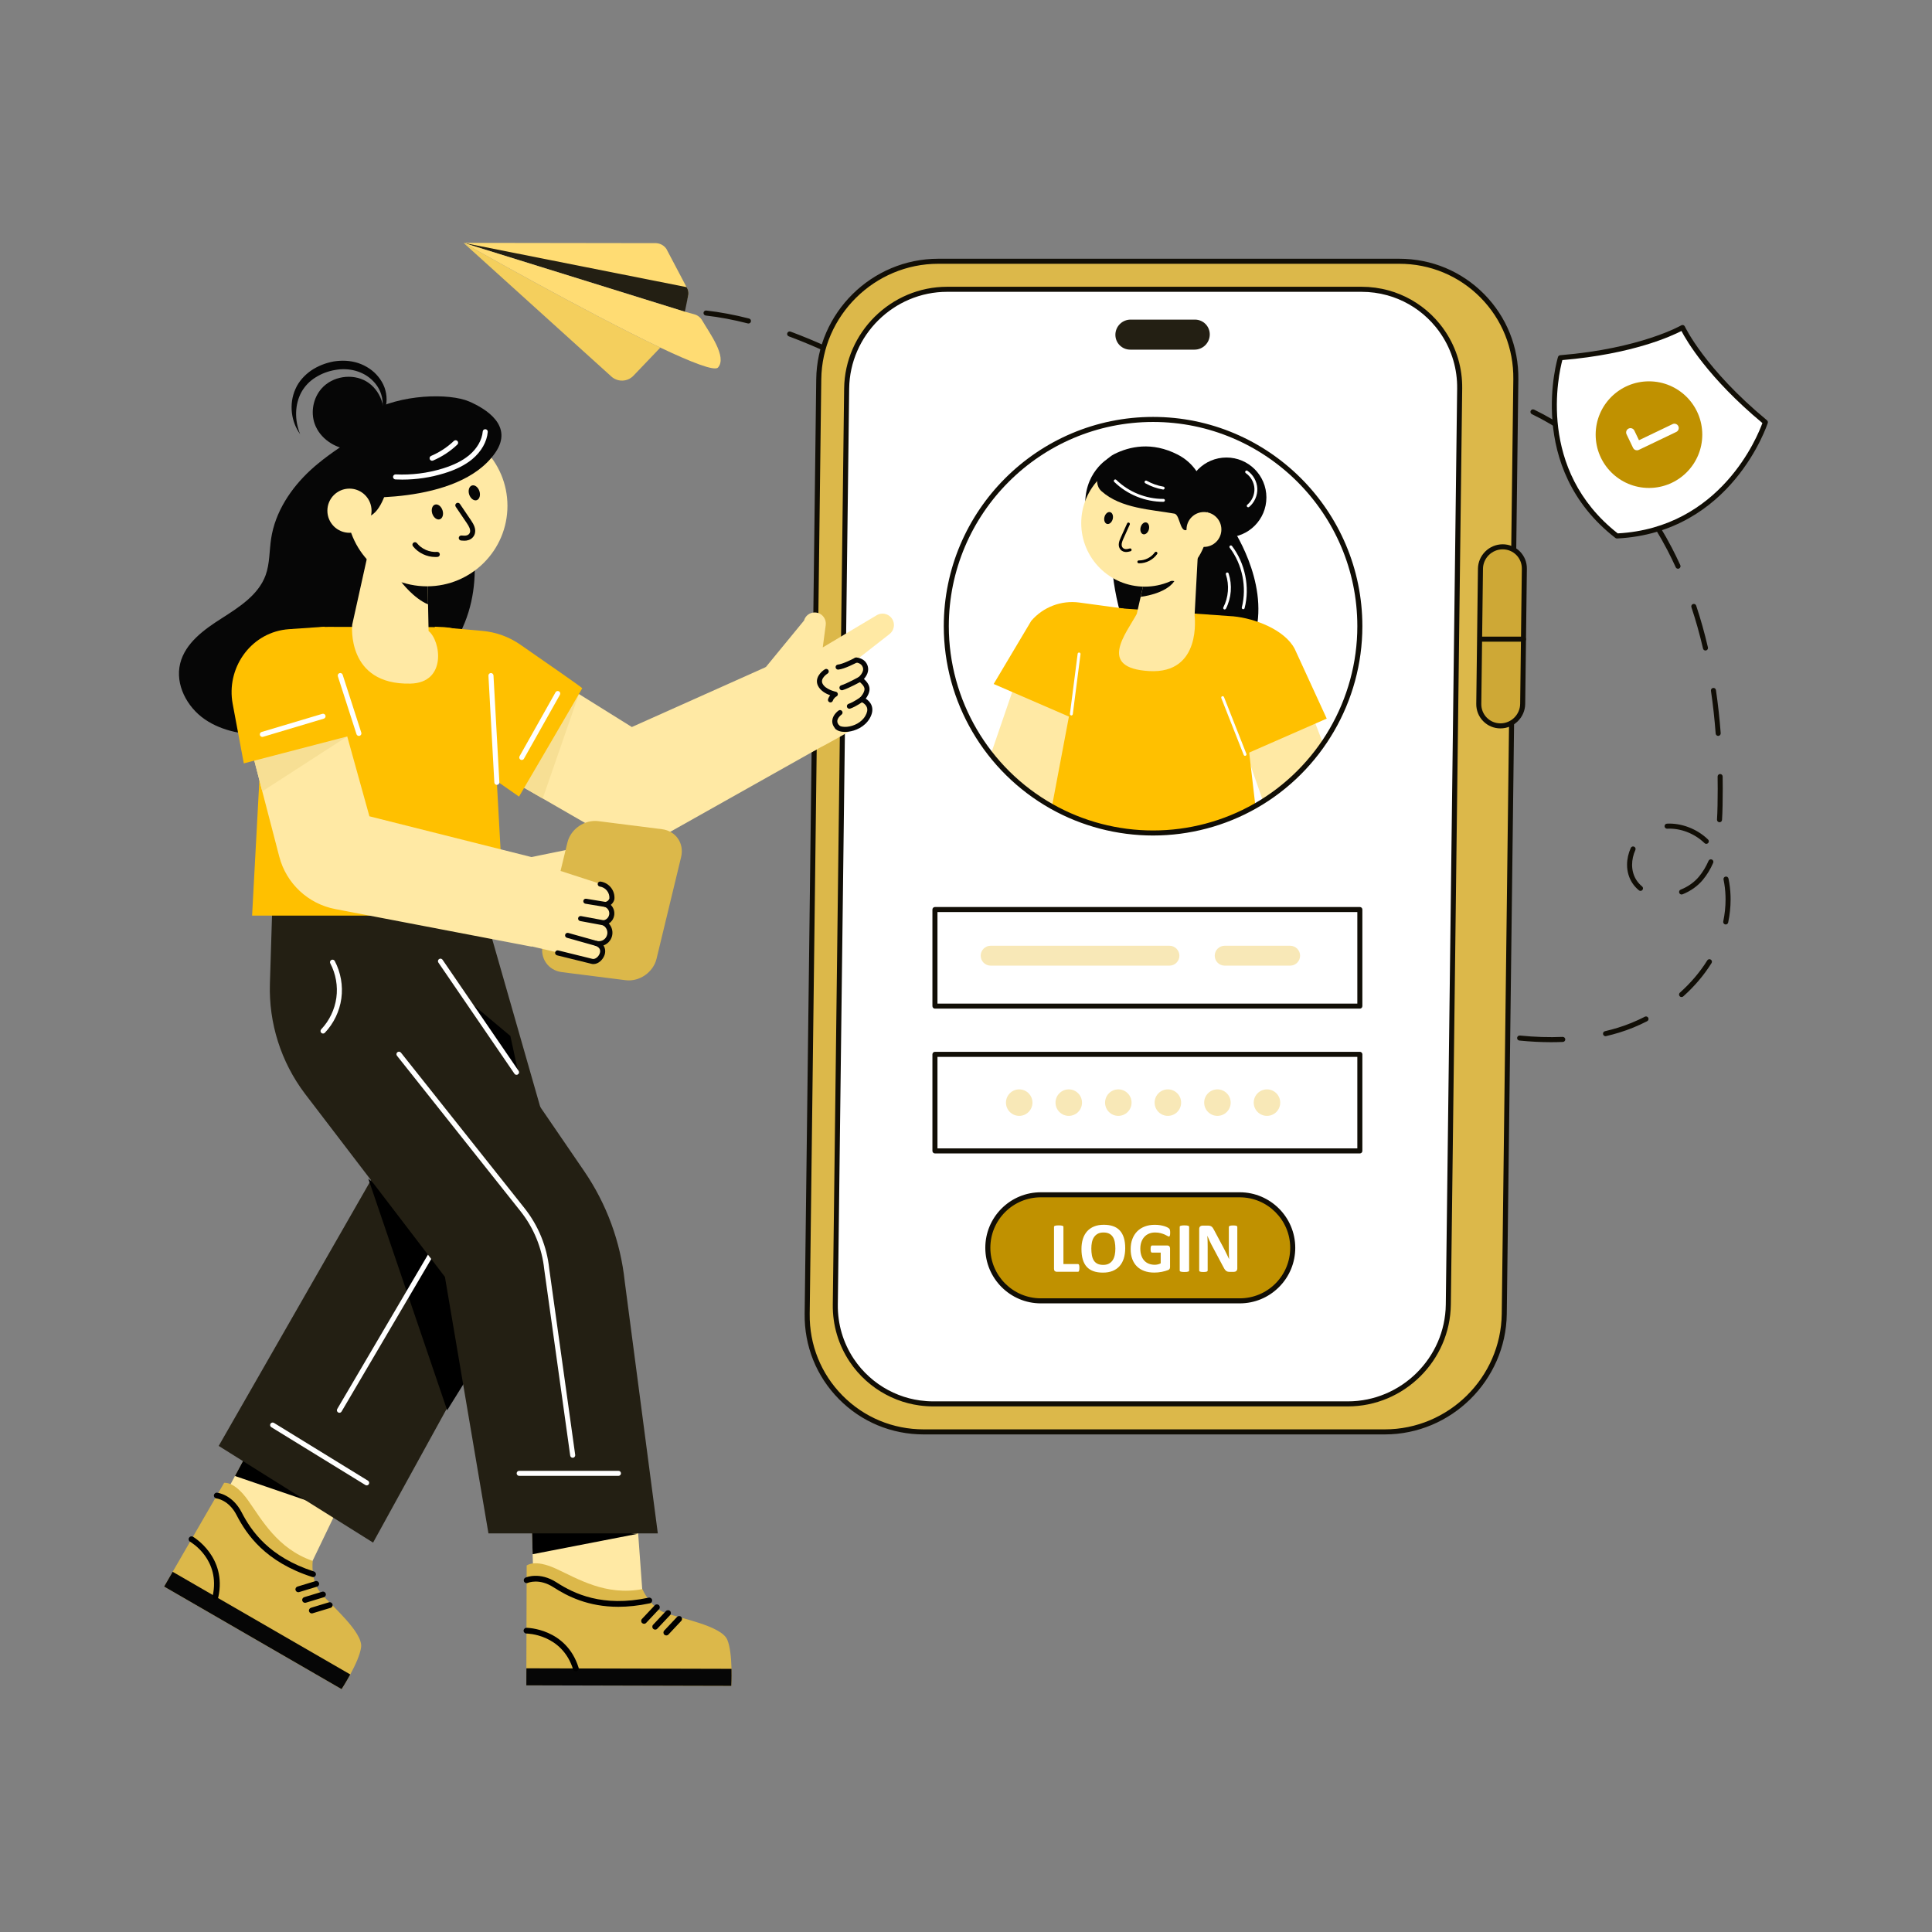<svg xmlns="http://www.w3.org/2000/svg" enable-background="new 0 0 2500 2500" viewBox="0 0 2500 2500" id="GirlLoginInOnlineAccount"><rect x="0" y="0" width="2500" height="2500" fill="#808080" stroke="none"/><path fill="#110e06" d="M2006.98,1348.59c-13.09,0-26.85-0.71-40.91-2.12c-1.79-0.18-3.1-1.78-2.92-3.57
				c0.19-1.79,1.8-3.09,3.57-2.92c19.31,1.94,37.87,2.53,55.36,1.77c1.74-0.05,3.32,1.32,3.4,3.12c0.08,1.8-1.32,3.32-3.12,3.4
				C2017.32,1348.48,2012.15,1348.59,2006.98,1348.59z M2077.54,1340.83c-1.48,0-2.82-1.01-3.17-2.52
				c-0.41-1.75,0.67-3.51,2.43-3.92c5.62-1.32,11.24-2.83,16.69-4.5c11.88-3.63,23.64-8.44,34.96-14.27
				c1.62-0.82,3.57-0.19,4.39,1.4c0.83,1.6,0.2,3.57-1.4,4.39c-11.67,6.01-23.8,10.96-36.05,14.71c-5.59,1.71-11.35,3.26-17.11,4.61
				C2078.04,1340.8,2077.79,1340.83,2077.54,1340.83z M1911.17,1337.9c-0.22,0-0.44-0.02-0.66-0.07
				c-17.06-3.5-34.9-7.84-54.53-13.27c-1.74-0.48-2.76-2.28-2.27-4.01c0.48-1.74,2.31-2.75,4.01-2.27
				c19.48,5.39,37.18,9.7,54.1,13.17c1.77,0.36,2.9,2.09,2.54,3.85C1914.05,1336.84,1912.69,1337.9,1911.17,1337.9z M2175.92,1290.2
				c-0.9,0-1.79-0.37-2.43-1.09c-1.2-1.34-1.08-3.4,0.26-4.6c14.12-12.62,26.05-26.67,35.47-41.78c0.95-1.53,2.97-2,4.49-1.04
				c1.53,0.95,1.99,2.96,1.04,4.49c-9.75,15.63-22.08,30.16-36.66,43.19C2177.47,1289.92,2176.7,1290.2,2175.92,1290.2z
				 M2233.08,1196.26c-0.22,0-0.45-0.02-0.68-0.07c-1.76-0.37-2.89-2.1-2.52-3.86c1.99-9.41,2.99-18.97,2.99-28.44
				c0-1.55-0.03-3.1-0.08-4.66c-0.25-7.16-1.1-14.25-2.53-21.06c-0.37-1.76,0.76-3.49,2.52-3.86c1.79-0.37,3.49,0.76,3.87,2.52
				c1.51,7.18,2.41,14.64,2.66,22.18c0.06,1.63,0.08,3.26,0.08,4.88c0,9.92-1.05,19.94-3.13,29.78
				C2235.94,1195.21,2234.58,1196.26,2233.08,1196.26z M2175.98,1157.48c-1.29,0-2.52-0.78-3.03-2.05
				c-0.67-1.67,0.15-3.57,1.82-4.24c9.53-3.81,17.73-9.63,23.7-16.84c4.92-5.93,9.08-12.81,12.39-20.44
				c0.71-1.65,2.64-2.41,4.29-1.7c1.65,0.72,2.41,2.64,1.7,4.29c-3.55,8.2-8.04,15.6-13.35,22c-6.67,8.05-15.76,14.52-26.3,18.74
				C2176.79,1157.41,2176.38,1157.48,2175.98,1157.48z M2122.79,1152.79c-0.72,0-1.45-0.24-2.05-0.73c-3.11-2.52-5.85-5.5-8.13-8.85
				c-4.71-6.91-7.2-15.27-7.2-24.19c0-7.28,1.66-14.82,4.81-21.81c0.74-1.64,2.66-2.37,4.31-1.63c1.64,0.74,2.37,2.67,1.63,4.31
				c-2.77,6.15-4.24,12.77-4.24,19.13c0,7.6,2.1,14.7,6.07,20.52c1.93,2.82,4.23,5.33,6.85,7.45c1.4,1.13,1.62,3.19,0.48,4.59
				C2124.68,1152.38,2123.74,1152.79,2122.79,1152.79z M2207.94,1091.94c-0.82,0-1.63-0.3-2.26-0.91l-0.51-0.49
				c-12.73-12.12-30.65-19.07-47.81-18.22c-1.8,0.11-3.33-1.3-3.42-3.1c-0.09-1.8,1.3-3.33,3.1-3.42
				c18.74-0.95,38.63,6.69,52.63,20.01l0.54,0.52c1.3,1.25,1.34,3.31,0.08,4.61C2209.65,1091.61,2208.8,1091.94,2207.94,1091.94z
				 M2225.05,1063.99c-0.07,0-0.13,0-0.2-0.01c-1.8-0.11-3.17-1.66-3.05-3.45c0.34-5.53,0.56-11.41,0.69-18.49
				c0.14-7.04,0.21-14.09,0.21-21.15c0-5.33-0.04-10.66-0.12-16c-0.03-1.8,1.41-3.28,3.21-3.31c0.02,0,0.04,0,0.05,0
				c1.78,0,3.23,1.43,3.26,3.21c0.08,5.37,0.12,10.74,0.12,16.1c0,7.1-0.07,14.2-0.21,21.28c-0.14,7.17-0.36,13.13-0.71,18.76
				C2228.19,1062.66,2226.76,1063.99,2225.05,1063.99z M2223.32,952.25c-1.69,0-3.12-1.3-3.25-3.02c-1.43-18.9-3.49-37.52-6.1-55.33
				c-0.26-1.78,0.97-3.44,2.76-3.7c1.79-0.27,3.44,0.97,3.7,2.75c2.64,17.96,4.71,36.73,6.15,55.79c0.14,1.8-1.21,3.36-3,3.5
				C2223.49,952.25,2223.41,952.25,2223.32,952.25z M2206.87,841.76c-1.48,0-2.82-1.02-3.17-2.53
				c-4.26-18.39-9.31-36.39-15.02-53.51c-0.57-1.71,0.35-3.56,2.06-4.12c1.71-0.57,3.56,0.35,4.12,2.06
				c5.77,17.31,10.88,35.51,15.19,54.1c0.41,1.75-0.69,3.51-2.44,3.91C2207.36,841.73,2207.11,841.76,2206.87,841.76z
				 M2171.36,735.94c-1.24,0-2.42-0.71-2.97-1.91c-3.4-7.46-7.01-14.86-10.72-22.01c-4.74-9.13-9.87-18.22-15.26-27
				c-0.94-1.54-0.46-3.54,1.07-4.49c1.54-0.94,3.55-0.46,4.49,1.07c5.47,8.91,10.68,18.13,15.48,27.4
				c3.76,7.25,7.41,14.75,10.86,22.31c0.75,1.64,0.03,3.57-1.61,4.32C2172.27,735.85,2171.82,735.94,2171.36,735.94z
				 M2112.98,640.94c-0.95,0-1.9-0.41-2.54-1.21c-11.69-14.47-24.36-28.17-37.63-40.7c-1.31-1.24-1.37-3.3-0.13-4.61
				c1.24-1.31,3.3-1.37,4.61-0.13c13.49,12.73,26.36,26.64,38.23,41.34c1.13,1.4,0.91,3.46-0.49,4.59
				C2114.42,640.7,2113.7,640.94,2112.98,640.94z M1438.32,584.3c-1.74,0-3.18-1.38-3.25-3.13c-0.07-1.8,1.33-3.32,3.13-3.39
				c17.59-0.7,35.64-2.53,55.2-5.61c1.81-0.28,3.45,0.94,3.73,2.71c0.28,1.78-0.94,3.45-2.72,3.73
				c-19.81,3.12-38.11,4.98-55.96,5.69C1438.4,584.3,1438.36,584.3,1438.32,584.3z M1382.5,582.36c-0.12,0-0.25-0.01-0.37-0.02
				c-17.91-2.05-36.52-5.63-55.31-10.63c-1.74-0.46-2.77-2.25-2.31-3.99c0.47-1.74,2.26-2.77,3.99-2.31
				c18.48,4.92,36.78,8.44,54.37,10.45c1.79,0.2,3.07,1.82,2.87,3.61C1385.54,581.14,1384.13,582.36,1382.5,582.36z M1548.71,567.67
				c-1.48,0-2.81-1.01-3.17-2.51c-0.41-1.75,0.67-3.51,2.42-3.93c15.62-3.7,32.78-8.16,53.98-14.06c1.73-0.48,3.53,0.53,4.01,2.27
				c0.48,1.74-0.53,3.53-2.27,4.02c-21.29,5.92-38.53,10.4-54.23,14.12C1549.21,567.65,1548.96,567.67,1548.71,567.67z
				 M2031.77,564.57c-0.64,0-1.3-0.19-1.87-0.59c-15.34-10.75-31.38-20.2-47.67-28.08c-1.62-0.78-2.3-2.74-1.51-4.36
				c0.78-1.62,2.74-2.3,4.35-1.52c16.6,8.03,32.94,17.66,48.57,28.61c1.47,1.03,1.83,3.07,0.8,4.54
				C2033.81,564.09,2032.8,564.57,2031.77,564.57z M1274.6,554.33c-0.39,0-0.79-0.07-1.18-0.22c-16.05-6.22-32.9-13.51-51.51-22.27
				c-1.63-0.77-2.33-2.71-1.56-4.34c0.77-1.63,2.7-2.33,4.34-1.56c18.47,8.7,35.18,15.93,51.09,22.09c1.68,0.65,2.51,2.54,1.86,4.22
				C1277.14,553.54,1275.9,554.33,1274.6,554.33z M1656.63,538.37c-1.43,0-2.73-0.94-3.14-2.38c-0.49-1.73,0.52-3.54,2.25-4.02
				c14.9-4.19,34.52-9.63,54.12-14.47c1.74-0.43,3.52,0.63,3.95,2.38c0.43,1.75-0.64,3.52-2.38,3.95
				c-19.5,4.82-39.06,10.23-53.91,14.42C1657.22,538.33,1656.92,538.37,1656.63,538.37z M1931.5,516.36c-0.29,0-0.59-0.04-0.89-0.12
				c-9.65-2.72-19.49-4.95-29.26-6.65c-8.18-1.42-16.61-2.54-25.06-3.32c-1.79-0.17-3.12-1.75-2.95-3.55
				c0.17-1.79,1.78-3.1,3.55-2.95c8.62,0.8,17.23,1.94,25.58,3.39c9.98,1.74,20.04,4.02,29.91,6.8c1.73,0.49,2.74,2.29,2.26,4.02
				C1934.23,515.42,1932.92,516.36,1931.5,516.36z M1765.29,512.25c-1.56,0-2.93-1.12-3.21-2.7c-0.31-1.77,0.88-3.46,2.66-3.77
				c19.84-3.45,38.1-5.65,55.82-6.72c1.77-0.12,3.34,1.26,3.45,3.06c0.11,1.8-1.26,3.34-3.06,3.45c-17.47,1.06-35.49,3.23-55.1,6.64
				C1765.66,512.24,1765.47,512.25,1765.29,512.25z M1173.2,507.33c-0.5,0-1.01-0.12-1.48-0.36c-8.09-4.15-16.16-8.34-24.23-12.52
				c-8.48-4.4-16.96-8.79-25.44-13.14c-1.6-0.82-2.23-2.79-1.41-4.39c0.82-1.6,2.78-2.24,4.39-1.41
				c8.49,4.35,16.98,8.75,25.47,13.15c8.06,4.18,16.13,8.36,24.21,12.51c1.6,0.82,2.23,2.79,1.41,4.39
				C1175.52,506.68,1174.39,507.33,1173.2,507.33z M1073.38,456.96c-0.45,0-0.92-0.1-1.36-0.3c-17.58-8.11-34.85-15.33-51.35-21.44
				c-1.69-0.63-2.55-2.5-1.93-4.19c0.63-1.69,2.5-2.55,4.19-1.93c16.66,6.17,34.09,13.45,51.82,21.63c1.63,0.76,2.35,2.69,1.59,4.33
				C1075.8,456.26,1074.62,456.96,1073.38,456.96z M968.51,418.61c-0.27,0-0.54-0.03-0.82-0.1c-18.72-4.8-37.04-8.24-54.46-10.2
				c-1.79-0.2-3.08-1.82-2.88-3.61c0.2-1.79,1.77-3.08,3.6-2.87c17.72,2,36.34,5.49,55.36,10.36c1.74,0.45,2.8,2.22,2.35,3.97
				C971.28,417.63,969.96,418.61,968.51,418.61z M802.92,417.04c-1.39,0-2.69-0.9-3.12-2.3c-0.53-1.72,0.43-3.55,2.15-4.08
				c17.56-5.4,36.26-8.84,55.59-10.22c1.89-0.11,3.36,1.23,3.49,3.02c0.13,1.8-1.23,3.36-3.02,3.49
				c-18.84,1.34-37.05,4.69-54.14,9.95C803.56,416.99,803.24,417.04,802.92,417.04z" class="color060f11 svgShape"></path><path fill="#ffdc73" d="M599.83,314.27l287.83,78.42l2.61-9.11c1.17-4.08,0.49-8.48-1.87-12.02l-26.03-49.39
					c-2.99-4.48-7.93-7.27-13.32-7.54L599.83,314.27z" class="colorff73ed svgShape"></path><path fill="#231f13" d="M599.83,314.27l286.38,89.09l4.06-19.78c1.17-4.08,0.49-8.48-1.87-12.02L599.83,314.27z" class="color141323 svgShape"></path><path fill="#f4cf5d" d="M599.83,314.27l191.29,172.96c8.23,7.44,20.89,6.98,28.55-1.05l34.78-36.39
					C757.1,403.62,599.83,314.27,599.83,314.27z" class="colorf45de9 svgShape"></path><path fill="#ffdc73" d="M599.83,314.27c0,0,157.27,89.34,254.62,135.53c40.24,19.08,70.24,30.8,74.66,25.77
					c12.21-13.85-11.49-45.29-20.56-61.05c-2.22-3.85-5.86-6.67-10.15-7.84l-12.2-3.32L599.83,314.27z" class="colorff73ed svgShape"></path><g fill="#000000" class="color000000 svgShape"><path fill="#dcb84a" d="M1791.91,1852.86l-596.62,0c-84.34,0-151.86-68.37-150.81-152.7l14.98-1209.39
						c1.04-84.34,70.26-152.7,154.59-152.7l596.62,0c84.34,0,151.86,68.37,150.81,152.7l-14.98,1209.39
						C1945.46,1784.5,1876.24,1852.86,1791.91,1852.86z" class="color4a4ddc svgShape"></path><path fill="#110e06" d="M1195.29,1856.13c-41.66,0-80.64-16.23-109.74-45.69c-29.1-29.47-44.85-68.64-44.33-110.31l14.98-1209.39
						c1.07-85.98,71.88-155.92,157.85-155.92l596.62,0c41.66,0,80.64,16.23,109.74,45.69c29.1,29.47,44.85,68.64,44.33,110.31
						l-14.98,1209.39c-1.07,85.98-71.88,155.92-157.85,155.92L1195.29,1856.13z M1810.68,341.33l-596.62,0
						c-82.42,0-150.31,67.06-151.33,149.48l-14.98,1209.39c-0.49,39.91,14.58,77.43,42.45,105.65
						c27.87,28.21,65.19,43.75,105.1,43.75l596.62,0c82.42,0,150.31-67.06,151.33-149.48l14.98-1209.39
						c0.49-39.91-14.58-77.43-42.45-105.65C1887.91,356.87,1850.59,341.33,1810.68,341.33z" class="color060f11 svgShape"></path><path fill="#ffffff" d="M1888.81,502.8l-14.69,1185.36c-0.88,70.82-59.2,128.46-130.05,128.46l-536.32,0
						c-6.09,0-12.07-0.44-17.87-1.24c-4.77-0.67-9.43-1.58-13.99-2.76c-19.98-5.15-38.01-15-52.88-28.35
						c-7.92-7.06-14.91-15.13-20.82-23.98c-13.73-20.58-21.63-45.43-21.3-72.13l14.69-1185.36
						c0.88-70.85,59.23-128.46,130.05-128.46l536.32,0c11.84,0,23.22,1.61,34.04,4.61c4.96,1.34,9.75,2.99,14.43,4.94
						c19.54,8.04,36.6,20.82,49.75,36.92c2.75,3.33,5.3,6.79,7.67,10.42C1881.4,451.69,1889.13,476.33,1888.81,502.8z" class="colorffffff svgShape"></path><path fill="#110e06" d="M1744.07,1819.88h-536.32c-6.06,0-12.23-0.43-18.32-1.28c-4.96-0.7-9.79-1.65-14.35-2.83
						c-20.05-5.16-38.81-15.22-54.25-29.08c-8.08-7.21-15.27-15.49-21.35-24.59c-14.62-21.91-22.18-47.49-21.85-73.98l14.69-1185.36
						c0.9-72.61,60.7-131.68,133.31-131.68h536.32c11.83,0,23.57,1.59,34.91,4.72c4.99,1.35,9.98,3.06,14.82,5.08
						c19.8,8.14,37.45,21.24,51.02,37.87c2.79,3.38,5.44,6.98,7.88,10.7c14.39,21.69,21.83,47.07,21.5,73.38l-14.69,1185.36
						C1876.48,1760.81,1816.68,1819.88,1744.07,1819.88z M1225.62,377.61c-69.06,0-125.93,56.18-126.79,125.23l-14.69,1185.36
						c-0.31,25.17,6.86,49.47,20.75,70.28c5.77,8.64,12.6,16.5,20.28,23.35c14.67,13.17,32.48,22.72,51.52,27.62
						c4.33,1.12,8.92,2.02,13.63,2.69c5.79,0.8,11.65,1.21,17.42,1.21h536.32c69.06,0,125.93-56.18,126.79-125.24l14.69-1185.36
						l3.26,0.04l-3.26-0.04c0.31-25-6.76-49.11-20.43-69.71c-2.31-3.54-4.82-6.95-7.47-10.15c-12.91-15.81-29.66-28.25-48.47-35.98
						c-4.59-1.91-9.31-3.53-14.05-4.81c-10.79-2.98-21.95-4.49-33.19-4.49H1225.62z" class="color060f11 svgShape"></path><path fill="#cea836" d="M1972.51,735.97l-2.17,174.9c-0.19,15.7-13.06,28.41-28.77,28.41c-15.67,0-28.22-12.71-28.03-28.41
						l2.17-174.9c0.19-15.67,13.06-28.38,28.73-28.38c7.87,0,14.93,3.16,20.01,8.31C1969.5,721.04,1972.6,728.14,1972.51,735.97z" class="color363ece svgShape"></path><path fill="#110e06" d="M1941.57,942.54c-8.45,0-16.36-3.29-22.27-9.28c-5.92-5.99-9.12-13.96-9.02-22.44l2.17-174.9
						c0.22-17.43,14.57-31.6,32-31.6c8.49,0,16.42,3.29,22.33,9.28c5.91,6.03,9.1,13.98,8.99,22.41l-2.17,174.89
						C1973.38,928.35,1959.01,942.54,1941.57,942.54z M1944.44,710.85c-13.87,0-25.3,11.29-25.47,25.16l-2.17,174.89
						c-0.08,6.72,2.45,13.03,7.14,17.77c4.67,4.73,10.93,7.34,17.63,7.34c13.89,0,25.33-11.3,25.51-25.2l2.17-174.89c0,0,0,0,0,0
						c0.08-6.68-2.45-12.98-7.12-17.75C1957.46,713.46,1951.18,710.85,1944.44,710.85z" class="color060f11 svgShape"></path><line x1="1916.63" x2="1971.38" y1="827.09" y2="827.09" fill="#141323"></line><path fill="#110e06" d="M1971.38,830.35h-54.74c-1.8,0-3.26-1.46-3.26-3.26c0-1.8,1.46-3.26,3.26-3.26h54.74
						c1.8,0,3.26,1.46,3.26,3.26C1974.64,828.89,1973.18,830.35,1971.38,830.35z" class="color060f11 svgShape"></path><path fill="#231f13" d="M1565.44,432.99c-0.07,5.37-2.3,10.23-5.85,13.74c-3.58,3.54-8.47,5.71-13.84,5.71l-83.23,0
						c-10.74,0-19.34-8.7-19.21-19.45c0.07-5.37,2.3-10.23,5.85-13.74c3.58-3.51,8.46-5.68,13.84-5.68l83.23,0
						C1556.98,413.57,1565.57,422.27,1565.44,432.99z" class="color141323 svgShape"></path><path fill="#ffffff" d="M1759.64,810.31c0,56.53-17.52,108.95-47.4,152.13c-20.64,29.82-47.15,55.18-77.82,74.46
							c-3.26,2.06-6.58,4.07-9.94,5.97c-39.06,22.29-84.25,35-132.4,35c-46.44,0-90.12-11.85-128.18-32.69
							c-0.9-0.45-1.81-0.95-2.71-1.46c-34.59-19.48-64.47-46.39-87.36-78.63c-31.03-43.68-49.31-97.1-49.31-154.79
							c0-147.76,119.8-267.56,267.56-267.56S1759.64,662.55,1759.64,810.31z" class="colorffffff svgShape"></path><path fill="#ffe9a4" d="M1410.94 868.51l-47.05 176.68c-.9-.45-1.81-.95-2.71-1.46-34.59-19.48-56.18-35.32-79.08-67.55l36-105.01L1410.94 868.51zM1712.24 962.45c-20.64 29.82-47.15 55.18-77.82 74.46l-34.94-100.42 91.42-29.12L1712.24 962.45z" class="colorffc1a4 svgShape"></path><path fill="#060606" d="M1593.22,681.01c0,0,48.88,70.13,31.35,138.15s-151.04,73.79-177.45-35.57
							c-26.41-109.35,14.5-160.78,44.85-166.84c38.28-7.64,53.72,5.22,68.57,17.76C1575.38,647.05,1593.22,681.01,1593.22,681.01z" class="color060606 svgShape"></path><path fill="#ffc000" d="M1624.47,1042.87c-39.05,22.28-84.24,35.01-132.41,35.01c-47.54,0-92.17-12.41-130.87-34.16l49-259.38
							L1596,797.54L1624.47,1042.87z" class="colorff452d svgShape"></path><path fill="#110e06" d="M1492.07,1081.15c-46.42,0-92.23-11.96-132.47-34.57c-85.34-47.94-138.36-138.46-138.36-236.26
							c0-149.34,121.49-270.83,270.83-270.83s270.83,121.49,270.83,270.83c0,97.06-52.42,187.26-136.81,235.39
							C1585.46,1068.89,1539.12,1081.15,1492.07,1081.15z M1492.07,546.01c-145.74,0-264.31,118.57-264.31,264.31
							c0,95.44,51.74,183.79,135.03,230.57c39.27,22.07,83.98,33.74,129.28,33.74c45.91,0,91.14-11.96,130.79-34.59
							c82.36-46.97,133.52-135,133.52-229.72C1756.38,664.58,1637.81,546.01,1492.07,546.01z" class="color060f11 svgShape"></path><path fill="#ffc000" d="M1453.94,787.46l-44.61,151.13l-123.53-53.52l48.59-81.63c15.41-17.98,38.9-26.93,62.37-23.74
																	L1453.94,787.46z" class="colorff452d svgShape"></path><path fill="#060606" d="M1434.89,592.64c0,0-34.45,18.99-30.24,66.77c4.21,47.77,64.74,18.62,65.18,17.02" class="color060606 svgShape"></path><circle cx="1587.03" cy="643.72" r="51.69" fill="#060606" class="color060606 svgShape"></circle><path fill="#ffe9a4" d="M1487,868.37c-67.4-3.91-29.92-48.34-15.99-74.01l13.13-57.99l65.67-15.13l-4.03,75.23
																							C1545.78,796.48,1555.81,872.36,1487,868.37z" class="colorffc1a4 svgShape"></path><path fill="#060606" d="M1476.01,772.28c0,0,31.92-3.3,43.65-20.32l-37.92-5L1476.01,772.28z" class="color060606 svgShape"></path><circle cx="1481.31" cy="676.92" r="82.2" fill="#ffe9a4" class="colorffc1a4 svgShape"></circle><path d="M1457.14 714.29c-.48 0-.97-.03-1.46-.09-3.09-.41-5.71-2.26-7.02-4.95-2.09-4.31-.45-9.16 1.43-13.33l8.41-18.66c.43-.94 1.54-1.35 2.46-.93.94.42 1.36 1.53.94 2.46l-8.41 18.66c-1.53 3.39-2.89 7.24-1.47 10.17.76 1.56 2.31 2.64 4.15 2.88 1.86.24 3.84-.28 5.75-.79 1.01-.27 2.02.33 2.28 1.32.26 1-.33 2.02-1.32 2.28C1461.12 713.78 1459.18 714.29 1457.14 714.29zM1474.16 728.9c-.19 0-.38 0-.58-.01-1.03-.02-1.85-.87-1.82-1.9.02-1.02.85-1.82 1.86-1.82.12 0 .34.01.51.01 7.8 0 15.67-4.05 20.18-10.41.6-.84 1.77-1.03 2.6-.44.84.6 1.04 1.76.44 2.6C1492.09 724.35 1483.24 728.9 1474.16 728.9z" fill="#000000" class="color000000 svgShape"></path><path fill="#060606" d="M1562.28,663.24c0,0-10.24,6.52-21.25,18.36c-14.77,15.89-12.9-15.42-21.37-16.95
																							c-29.66-5.37-69.19-6.46-94.32-29.05c-13.91-12.51-0.17-39.65,16.56-48.03c19.51-9.77,48.47-16.49,82.01,0.68
																							C1566.61,610.13,1562.28,663.24,1562.28,663.24z" class="color060606 svgShape"></path><g fill="#000000" class="color000000 svgShape"><path fill="#060606" d="M1486.64,685.1c-1.14,4.2-4.43,6.98-7.35,6.22c-2.93-0.8-4.41-4.84-3.3-9.03
																						c1.13-4.24,4.42-7.02,7.35-6.22C1486.26,676.83,1487.74,680.88,1486.64,685.1z" class="color060606 svgShape"></path></g><g fill="#000000" class="color000000 svgShape"><path fill="#060606" d="M1439.84,671.75c-1.14,4.2-4.43,6.98-7.35,6.22c-2.93-0.8-4.41-4.84-3.3-9.03
																						c1.13-4.24,4.42-7.02,7.35-6.22C1439.46,663.47,1440.94,667.52,1439.84,671.75z" class="color060606 svgShape"></path></g><g fill="#000000" class="color000000 svgShape"><circle cx="1557.91" cy="685.14" r="22.56" fill="#ffe9a4" class="colorffc1a4 svgShape"></circle></g><g fill="#000000" class="color000000 svgShape"><path fill="#ffffff" d="M1615.17,656.42c-0.54,0-1.07-0.23-1.43-0.67c-0.66-0.79-0.55-1.97,0.24-2.62
																						c6.07-5.03,9.62-13.05,9.25-20.92c-0.37-7.87-4.64-15.53-11.16-19.97c-0.85-0.58-1.07-1.74-0.49-2.59
																						c0.58-0.85,1.75-1.07,2.59-0.49c7.47,5.09,12.36,13.85,12.78,22.87c0.43,9.02-3.63,18.21-10.59,23.97
																						C1616.01,656.28,1615.59,656.42,1615.17,656.42z" class="colorffffff svgShape"></path></g><g fill="#000000" class="color000000 svgShape"><path fill="#ffffff" d="M1386.34,925.78c-0.08,0-0.16,0-0.24-0.02c-1.02-0.13-1.74-1.06-1.61-2.09l9.99-77.7
																	c0.13-1.02,1.1-1.75,2.09-1.61c1.02,0.13,1.74,1.06,1.61,2.09l-9.99,77.7
																	C1388.06,925.1,1387.26,925.78,1386.34,925.78z" class="colorffffff svgShape"></path></g><g fill="#000000" class="color000000 svgShape"><path fill="#ffc000" d="M1596.01,797.54c27.78,2.65,66.57,17.38,79.37,42.18c0.09,0.17,41.39,90.15,41.39,90.15
														l-105.67,46.31l-30.63-76.91c-11.69-24.25-11.22-52.6,1.28-76.44L1596.01,797.54z" class="colorff452d svgShape"></path></g><g fill="#000000" class="color000000 svgShape"><path fill="#ffffff" d="M1611.09,978.05c-0.74,0-1.45-0.45-1.73-1.18l-28.98-73.49c-0.38-0.96,0.09-2.04,1.05-2.42
														c0.95-0.37,2.04,0.09,2.42,1.05l28.98,73.49c0.38,0.96-0.09,2.04-1.05,2.42C1611.55,978,1611.32,978.05,1611.09,978.05
														z" class="colorffffff svgShape"></path></g><g fill="#000000" class="color000000 svgShape"><path fill="#ffffff" d="M1505.22,649.34c-23.47,0-46.54-9.37-63.37-25.73c-0.74-0.72-0.75-1.9-0.04-2.64
									c0.72-0.74,1.9-0.75,2.64-0.04c16.13,15.69,38.27,24.67,60.77,24.67c0.11,0,0.24,0.01,0.32,0c1.03,0,1.86,0.83,1.86,1.86
									C1507.41,648.61,1506.32,649.34,1505.22,649.34z" class="colorffffff svgShape"></path></g><g fill="#000000" class="color000000 svgShape"><path fill="#ffffff" d="M1505.15,633.45c-0.11,0-0.21-0.01-0.32-0.03c-8.03-1.37-15.71-4.09-22.82-8.09
									c-0.9-0.51-1.22-1.64-0.71-2.54c0.51-0.9,1.65-1.22,2.54-0.71c6.73,3.79,14.01,6.37,21.62,7.66
									c1.02,0.17,1.7,1.14,1.53,2.15C1506.83,632.8,1506.04,633.45,1505.15,633.45z" class="colorffffff svgShape"></path></g><g fill="#000000" class="color000000 svgShape"><path fill="#ffffff" d="M1608.71,788.32c-0.15,0-0.31-0.02-0.46-0.06c-1-0.25-1.6-1.27-1.34-2.27
							c6.69-26.15,0.68-55.74-15.67-77.22c-0.63-0.82-0.47-1.99,0.35-2.61c0.82-0.63,1.99-0.47,2.61,0.35
							c17.03,22.36,23.28,53.17,16.32,80.4C1610.3,787.76,1609.55,788.32,1608.71,788.32z" class="colorffffff svgShape"></path></g><g fill="#000000" class="color000000 svgShape"><path fill="#ffffff" d="M1584.67,788.66c-0.29,0-0.58-0.06-0.84-0.2c-0.92-0.47-1.28-1.59-0.82-2.51
							c6.69-13.14,7.88-28.71,3.27-42.72c-0.32-0.98,0.21-2.03,1.19-2.35c0.97-0.32,2.03,0.21,2.35,1.19
							c4.92,14.95,3.65,31.56-3.49,45.58C1586,788.29,1585.35,788.66,1584.67,788.66z" class="colorffffff svgShape"></path></g><g fill="#000000" class="color000000 svgShape"><path fill="#110e06" d="M1759.64,1305.16h-549.83c-1.8,0-3.26-1.46-3.26-3.26v-124.96c0-1.8,1.46-3.26,3.26-3.26h549.83
					c1.8,0,3.26,1.46,3.26,3.26v124.96C1762.9,1303.7,1761.44,1305.16,1759.64,1305.16z M1213.08,1298.64h543.3V1180.2h-543.3
					V1298.64z" class="color060f11 svgShape"></path></g><g fill="#000000" class="color000000 svgShape"><path fill="#110e06" d="M1759.64,1492.54h-549.83c-1.8,0-3.26-1.46-3.26-3.26v-124.96c0-1.8,1.46-3.26,3.26-3.26h549.83
					c1.8,0,3.26,1.46,3.26,3.26v124.96C1762.9,1491.08,1761.44,1492.54,1759.64,1492.54z M1213.08,1486.02h543.3v-118.44h-543.3
					V1486.02z" class="color060f11 svgShape"></path></g><g fill="#000000" class="color000000 svgShape"><path fill="#f8e8b7" d="M1513.28,1223.81h-231.41c-7.1,0-12.86,5.76-12.86,12.86l0,0c0,7.1,5.76,12.86,12.86,12.86h231.41
					c7.1,0,12.86-5.76,12.86-12.86l0,0C1526.14,1229.57,1520.38,1223.81,1513.28,1223.81z" class="colorb7bef8 svgShape"></path></g><g fill="#000000" class="color000000 svgShape"><path fill="#f8e8b7" d="M1571.85,1236.67L1571.85,1236.67c0,7.1,5.76,12.86,12.86,12.86h84.75c7.1,0,12.86-5.76,12.86-12.86l0,0
					c0-7.1-5.76-12.86-12.86-12.86h-84.75C1577.61,1223.81,1571.85,1229.57,1571.85,1236.67z" class="colorb7bef8 svgShape"></path></g><g fill="#000000" class="color000000 svgShape"><circle cx="1318.86" cy="1426.79" r="17.14" fill="#f8e8b7" class="colorb7bef8 svgShape"></circle></g><g fill="#000000" class="color000000 svgShape"><circle cx="1382.98" cy="1426.79" r="17.14" fill="#f8e8b7" class="colorb7bef8 svgShape"></circle></g><g fill="#000000" class="color000000 svgShape"><circle cx="1447.1" cy="1426.79" r="17.14" fill="#f8e8b7" class="colorb7bef8 svgShape"></circle></g><g fill="#000000" class="color000000 svgShape"><circle cx="1511.22" cy="1426.79" r="17.14" fill="#f8e8b7" class="colorb7bef8 svgShape"></circle></g><g fill="#000000" class="color000000 svgShape"><circle cx="1575.34" cy="1426.79" r="17.14" fill="#f8e8b7" class="colorb7bef8 svgShape"></circle></g><g fill="#000000" class="color000000 svgShape"><circle cx="1639.46" cy="1426.79" r="17.14" fill="#f8e8b7" class="colorb7bef8 svgShape"></circle></g><g fill="#000000" class="color000000 svgShape"><path fill="#c09100" d="M1672.78,1614.66c0,18.95-7.68,36.1-20.07,48.52c-12.42,12.42-29.58,20.1-48.52,20.1h-257.36
					c-37.89,0-68.59-30.73-68.59-68.63c0-18.95,7.68-36.11,20.07-48.53c12.42-12.38,29.58-20.07,48.52-20.07h257.36
					C1642.09,1546.07,1672.78,1576.76,1672.78,1614.66z" class="color00c09a svgShape"></path><path fill="#110e06" d="M1604.19,1686.55h-257.36c-39.62,0-71.85-32.25-71.85-71.89c0-19.18,7.47-37.23,21.02-50.83
					c13.6-13.56,31.65-21.03,50.84-21.03h257.36c39.62,0,71.85,32.23,71.85,71.85c0,19.18-7.46,37.23-21.02,50.83
					C1641.44,1679.07,1623.39,1686.55,1604.19,1686.55z M1346.84,1549.33c-17.45,0-33.86,6.79-46.22,19.11
					c-12.32,12.36-19.11,28.77-19.11,46.22c0,36.04,29.31,65.37,65.33,65.37h257.36c17.46,0,33.87-6.8,46.22-19.15
					c12.32-12.36,19.11-28.78,19.11-46.22c0-36.02-29.31-65.33-65.33-65.33H1346.84z" class="color060f11 svgShape"></path></g><g fill="#000000" class="color000000 svgShape"><path fill="#ffffff" d="M1396.74 1640.61c0 .92-.04 1.7-.12 2.33-.08.63-.19 1.15-.35 1.57-.15.42-.35.72-.58.9-.23.18-.5.28-.81.28h-27.4c-1.02 0-1.87-.3-2.56-.9-.7-.6-1.04-1.58-1.04-2.93v-54.29c0-.31.1-.59.3-.83.2-.25.53-.45.99-.6.46-.15 1.09-.28 1.87-.37.78-.09 1.76-.14 2.93-.14 1.2 0 2.19.05 2.96.14.77.09 1.39.22 1.85.37.46.15.79.35.99.6.2.25.3.52.3.83v48.1h18.81c.31 0 .58.08.81.25.23.17.43.45.58.83.15.39.27.89.35 1.53C1396.7 1638.91 1396.74 1639.69 1396.74 1640.61zM1456.02 1615.11c0 4.96-.62 9.4-1.85 13.31-1.23 3.91-3.06 7.23-5.5 9.96-2.43 2.73-5.44 4.81-9.03 6.24-3.59 1.43-7.74 2.15-12.46 2.15-4.65 0-8.71-.61-12.17-1.83-3.46-1.22-6.35-3.07-8.66-5.57-2.31-2.5-4.04-5.67-5.2-9.52-1.16-3.85-1.73-8.41-1.73-13.68 0-4.84.62-9.19 1.85-13.05 1.23-3.87 3.06-7.15 5.5-9.86s5.45-4.79 9.03-6.24c3.59-1.45 7.76-2.17 12.5-2.17 4.53 0 8.52.6 11.99 1.8 3.47 1.2 6.36 3.05 8.69 5.55 2.33 2.49 4.08 5.65 5.27 9.45C1455.43 1605.45 1456.02 1609.93 1456.02 1615.11zM1443.27 1615.76c0-3.14-.25-6-.74-8.57-.49-2.57-1.33-4.77-2.52-6.61-1.19-1.83-2.77-3.25-4.74-4.25-1.97-1-4.44-1.5-7.39-1.5-2.99 0-5.49.56-7.49 1.69-2 1.12-3.62 2.63-4.85 4.51-1.23 1.88-2.1 4.07-2.61 6.58-.51 2.51-.76 5.17-.76 7.97 0 3.26.25 6.2.74 8.8.49 2.6 1.32 4.83 2.49 6.68 1.17 1.85 2.74 3.26 4.71 4.23 1.97.97 4.45 1.46 7.44 1.46 2.99 0 5.48-.56 7.48-1.66 2-1.11 3.62-2.62 4.85-4.53 1.23-1.91 2.1-4.14 2.61-6.68C1443.01 1621.32 1443.27 1618.62 1443.27 1615.76zM1514.19 1595.19c0 .89-.04 1.66-.11 2.31-.08.65-.19 1.16-.32 1.55-.14.38-.31.65-.51.81-.2.15-.44.23-.72.23-.4 0-1.04-.28-1.94-.83-.89-.55-2.08-1.15-3.56-1.8-1.48-.65-3.24-1.25-5.29-1.8-2.05-.55-4.43-.83-7.14-.83-2.9 0-5.51.5-7.85 1.5-2.34 1-4.35 2.42-6.01 4.25-1.66 1.83-2.94 4.04-3.83 6.61-.9 2.57-1.34 5.41-1.34 8.53 0 3.42.45 6.43 1.36 9.03.91 2.6 2.18 4.78 3.81 6.54 1.63 1.76 3.6 3.08 5.89 3.97 2.29.89 4.83 1.34 7.6 1.34 1.35 0 2.7-.15 4.02-.46 1.32-.31 2.56-.77 3.69-1.39v-13.86h-11.32c-.55 0-.99-.35-1.3-1.04-.31-.69-.46-1.87-.46-3.54 0-.86.04-1.59.11-2.17.08-.58.19-1.05.35-1.41.16-.35.34-.62.56-.79.21-.17.46-.25.74-.25h20.19c.49 0 .93.09 1.31.25.39.17.72.42 1.02.76.29.34.51.75.67 1.22.15.48.23 1.02.23 1.64v23.8c0 .92-.16 1.73-.48 2.43s-.99 1.24-1.99 1.64-2.24.82-3.72 1.25c-1.48.43-3.01.8-4.6 1.11-1.59.31-3.19.54-4.8.69-1.62.15-3.24.23-4.88.23-4.78 0-9.05-.69-12.82-2.06-3.77-1.37-6.97-3.36-9.59-5.96-2.62-2.6-4.62-5.78-6.01-9.52-1.39-3.74-2.08-7.99-2.08-12.73 0-4.9.74-9.29 2.22-13.19 1.48-3.9 3.57-7.21 6.29-9.93 2.71-2.73 5.98-4.81 9.82-6.26 3.84-1.45 8.11-2.17 12.82-2.17 2.59 0 4.94.18 7.07.53 2.13.35 3.98.79 5.57 1.29 1.59.51 2.9 1.06 3.95 1.64 1.04.59 1.78 1.09 2.19 1.53.41.43.71 1.04.9 1.83C1514.1 1592.49 1514.19 1593.65 1514.19 1595.19zM1538.73 1644.03c0 .31-.1.59-.3.83s-.53.45-.99.6c-.46.15-1.08.28-1.85.37-.77.09-1.75.14-2.96.14-1.17 0-2.15-.05-2.93-.14-.79-.09-1.41-.21-1.87-.37-.46-.15-.79-.35-.99-.6-.2-.25-.3-.52-.3-.83v-56.46c0-.31.1-.59.3-.83.2-.25.54-.45 1.02-.6.48-.15 1.1-.28 1.87-.37.77-.09 1.74-.14 2.91-.14 1.2 0 2.19.05 2.96.14.77.09 1.39.22 1.85.37.46.15.79.35.99.6.2.25.3.52.3.83V1644.03zM1601.06 1641.45c0 .71-.12 1.34-.37 1.89-.25.56-.58 1.02-.99 1.39-.41.37-.91.64-1.48.81-.57.17-1.15.25-1.73.25h-5.18c-1.08 0-2.01-.11-2.8-.32-.79-.21-1.51-.61-2.17-1.18-.66-.57-1.3-1.34-1.92-2.31-.62-.97-1.31-2.22-2.08-3.77l-14.88-27.95c-.86-1.66-1.74-3.46-2.63-5.38-.9-1.92-1.7-3.8-2.4-5.61h-.09c.12 2.22.21 4.43.28 6.63.06 2.2.09 4.47.09 6.82v31.28c0 .31-.09.59-.25.83-.17.25-.46.45-.88.62-.42.17-.98.3-1.69.39-.71.09-1.62.14-2.73.14-1.08 0-1.97-.05-2.68-.14-.71-.09-1.26-.22-1.66-.39-.4-.17-.68-.38-.83-.62-.15-.25-.23-.52-.23-.83v-53.74c0-1.45.42-2.53 1.27-3.26.85-.72 1.89-1.09 3.12-1.09h6.52c1.17 0 2.15.1 2.96.3.8.2 1.52.53 2.15.99.63.46 1.22 1.1 1.78 1.92.55.82 1.12 1.83 1.71 3.03l11.64 21.86c.68 1.32 1.35 2.63 2.01 3.9.66 1.28 1.3 2.56 1.91 3.84.62 1.28 1.22 2.53 1.81 3.77.58 1.23 1.15 2.47 1.71 3.7h.05c-.09-2.16-.16-4.4-.21-6.75-.05-2.34-.07-4.57-.07-6.7v-28.05c0-.31.09-.58.28-.83.19-.25.49-.46.92-.65.43-.18 1-.31 1.71-.39.71-.08 1.62-.12 2.73-.12 1.04 0 1.92.04 2.63.12.71.08 1.26.21 1.64.39.39.18.66.4.81.65.15.25.23.52.23.83V1641.45z" class="colorffffff svgShape"></path></g><g fill="#000000" class="color000000 svgShape"><path fill="#060606" d="M233.18,858.41c-6.8,27.28,8.75,56.59,31.93,72.46c23.18,15.88,52.35,20.38,80.43,20.22
										c53.32-0.26,102.31-23.83,151.16-45.16c202.32-88.35,90.4-319.83,52.79-329.66c-47.85-12.46-42.37-31.76-42.37-31.76
										c-33.83,10.77-79.27,39.94-105.01,63.54c-25.71,23.64-46.09,54.5-51.29,89.05c-2.39,15.81-1.66,32.27-7.15,47.32
										c-9.32,25.4-34.09,41.18-56.9,55.74C263.93,814.67,239.76,832.16,233.18,858.41z" class="color060606 svgShape"></path><path fill="#ffe9a4" d="M689.84,2031.12c49.95,33.41,99.45,62.87,141.4,28.09l-13.91-190.24l-132.52-5.85L689.84,2031.12z" class="colorffc1a4 svgShape"></path><polygon points="825.18 1984.75 689.24 2011.14 688.12 1972.74" fill="#000000" class="color000000 svgShape"></polygon><path fill="#dcb84a" d="M831.23,2056.3c0,0,10.04,23.77,29.78,30.88c19.74,7.1,72.47,16.65,80.08,34.59
													c7.61,17.94,5.18,59.76,5.18,59.76l-265.22-0.68l0.46-155.02c0,0,9.83-8.86,37.98,4.09
													C747.64,2042.88,783.72,2065.35,831.23,2056.3z" class="color4a4ddc svgShape"></path><path fill="#060606" d="M946.56,2159.47c0.28,12.19-0.28,22.06-0.28,22.06l-265.22-0.68l0.07-22.06L946.56,2159.47z" class="color060606 svgShape"></path><path d="M800.15 2079.19c-39.25 0-65.95-13.66-83.97-25.29-18.38-11.87-32.62-5.91-33.22-5.65-1.88.82-4.08-.03-4.91-1.91-.83-1.87 0-4.06 1.87-4.9.74-.33 18.36-7.97 40.3 6.2 22.56 14.58 59.47 32.47 119.18 19.74 2.01-.43 3.99.85 4.42 2.87.43 2.01-.85 3.99-2.86 4.42C826.04 2077.84 812.47 2079.19 800.15 2079.19zM833.41 2101.17c-.92 0-1.83-.33-2.55-1.01-1.5-1.41-1.57-3.77-.16-5.27l16.62-17.68c1.4-1.5 3.77-1.57 5.27-.16 1.5 1.41 1.57 3.77.16 5.27L836.13 2100C835.39 2100.78 834.4 2101.17 833.41 2101.17zM847.81 2108.72c-.92 0-1.83-.33-2.55-1.01-1.5-1.41-1.57-3.77-.16-5.27l16.62-17.68c1.4-1.5 3.77-1.57 5.27-.16 1.5 1.41 1.58 3.77.16 5.27l-16.62 17.68C849.79 2108.33 848.8 2108.72 847.81 2108.72zM862.2 2116.27c-.92 0-1.83-.33-2.55-1.01-1.5-1.41-1.57-3.77-.16-5.27l16.62-17.68c1.41-1.5 3.77-1.57 5.27-.16 1.5 1.41 1.57 3.77.16 5.27l-16.62 17.68C864.19 2115.87 863.2 2116.27 862.2 2116.27zM745.15 2162.71c-1.58 0-3.05-1.02-3.56-2.61-14.46-45.83-59.69-46.29-60.32-46.29 0 0-.01 0-.01 0-2.05 0-3.72-1.66-3.73-3.71-.01-2.06 1.66-3.73 3.72-3.74l0 0c.7 0 51.36.51 67.45 51.51.62 1.96-.47 4.06-2.43 4.68C745.9 2162.66 745.52 2162.71 745.15 2162.71z" fill="#000000" class="color000000 svgShape"></path><g fill="#000000" class="color000000 svgShape"><path fill="#ffe9a4" d="M294.59,1927.56c26.67,53.85,54.9,104.06,108.61,94.8l82.72-171.88l-111.98-71.09L294.59,1927.56z" class="colorffc1a4 svgShape"></path><polygon points="435.04 1954.78 304.03 1909.93 322.18 1876.08" fill="#000000" class="color000000 svgShape"></polygon><path fill="#dcb84a" d="M404.64,2019.83c0,0-3.14,25.61,10.44,41.61c13.58,15.99,54.54,50.54,52.2,69.89
													S442,2185.73,442,2185.73l-229.62-132.72L290,1918.83c0,0,12.93-2.78,30.89,22.47
													C338.84,1966.55,358.94,2004.01,404.64,2019.83z" class="color4a4ddc svgShape"></path><path fill="#060606" d="M453.24,2166.74c-5.83,10.71-11.24,18.98-11.24,18.98l-229.62-132.72l11.05-19.09L453.24,2166.74z" class="color060606 svgShape"></path><path d="M405.07 2040.77c-.38 0-.76-.06-1.14-.18-60.76-19.56-84.94-55.12-97.85-80.17-10.02-19.45-25.34-21.38-25.99-21.45-2.03-.23-3.52-2.06-3.3-4.1.21-2.04 2.03-3.53 4.07-3.32.8.08 19.89 2.23 31.85 25.45 12.3 23.87 35.38 57.78 93.51 76.49 1.96.63 3.04 2.73 2.41 4.69C408.11 2039.77 406.65 2040.77 405.07 2040.77zM386.03 2060.32c-1.6 0-3.08-1.04-3.57-2.65-.6-1.97.51-4.05 2.48-4.65l23.21-7.05c2-.61 4.05.52 4.65 2.48.6 1.97-.51 4.05-2.48 4.65l-23.21 7.05C386.75 2060.27 386.39 2060.32 386.03 2060.32zM394.76 2074.03c-1.6 0-3.08-1.04-3.57-2.65-.6-1.97.51-4.05 2.48-4.65l23.21-7.05c1.99-.6 4.05.52 4.65 2.48.6 1.97-.51 4.05-2.48 4.65l-23.21 7.05C395.48 2073.98 395.11 2074.03 394.76 2074.03zM403.48 2087.75c-1.6 0-3.08-1.04-3.57-2.65-.6-1.97.51-4.05 2.48-4.65l23.22-7.05c2-.6 4.05.52 4.65 2.48.6 1.97-.51 4.05-2.48 4.65l-23.22 7.05C404.2 2087.7 403.83 2087.75 403.48 2087.75zM278.85 2069.7c-.27 0-.53-.03-.8-.09-2.01-.44-3.28-2.43-2.84-4.44 10.28-46.88-27.63-69.26-29.25-70.19-1.78-1.02-2.4-3.3-1.38-5.08 1.02-1.78 3.28-2.41 5.08-1.39.44.25 44.3 25.94 32.83 78.26C282.1 2068.52 280.56 2069.7 278.85 2069.7z" fill="#000000" class="color000000 svgShape"></path></g><g fill="#000000" class="color000000 svgShape"><path fill="#ffe9a4" d="M1058.71,968.71l-197.94,111.32c-33.21,9.38-68.78,4.96-98.67-12.28l-59.82-34.5l-56.27-32.48
												l-75.64-43.62l127.19-91.27l51.58,32.18l68.47,42.7l173.34-77.54L1058.71,968.71z" class="colorffc1a4 svgShape"></path><polygon fill="#f7df94" points="749.14 898.06 702.28 1033.25 646.01 1000.77" class="colorf7b094 svgShape"></polygon><path fill="#ffc000" d="M562.81,810.95l61.4,5.43c17.72,1.57,34.71,7.75,49.29,17.94c33.81,23.63,80.19,55.39,79.87,56.36
												c-0.45,1.34-81.75,140.13-81.75,140.13l-135.6-94.58L562.81,810.95z" class="colorff452d svgShape"></path><path fill="#231f13" d="M699.84,1601.61l-217.08,394.52L283,1871.01l200.39-349.81l-83.3-399.8l222.88,45.16l90.34,315.52
													C724.77,1522.14,719.93,1565.11,699.84,1601.61z" class="color141323 svgShape"></path><polygon points="667 1682.94 578.63 1824.87 476.57 1525.21" fill="#000000" class="color000000 svgShape"></polygon><path fill="#ffffff" d="M439.19,1828.13c-0.56,0-1.13-0.15-1.65-0.45c-1.55-0.91-2.07-2.91-1.16-4.46l153.53-261.19
													c7.02-11.95,12.15-24.86,15.23-38.37l20.33-89.01c0.4-1.76,2.14-2.85,3.91-2.45c1.75,0.4,2.85,2.15,2.45,3.91
													l-20.33,89.01c-3.24,14.16-8.61,27.7-15.97,40.22L442,1826.52C441.4,1827.56,440.31,1828.13,439.19,1828.13z" class="colorffffff svgShape"></path><polygon points="678.62 1424.99 662.91 1435.37 603.56 1292.86 660.43 1340.55" fill="#000000" class="color000000 svgShape"></polygon><path fill="#231f13" d="M510.56,1156.95l245.27,358.38c29.1,42.51,47.16,91.6,52.57,142.83l42.82,326.06H632.06
													l-56.33-331.93l-181.3-237.25c-30.82-40.86-46.76-91.03-45.17-142.19l4.26-137.04L510.56,1156.95z" class="color141323 svgShape"></path><path fill="#ffffff" d="M668.39,1390.83c-1.04,0-2.06-0.5-2.69-1.42l-98.43-143.83c-1.02-1.49-0.64-3.52,0.85-4.53
													c1.49-1.02,3.52-0.64,4.53,0.85l98.43,143.83c1.02,1.49,0.64,3.52-0.85,4.53
													C669.66,1390.64,669.02,1390.83,668.39,1390.83z" class="colorffffff svgShape"></path><path fill="#ffc000" d="M574.92,811.54l-150-0.39c-44.05-0.11-80.47,34.3-82.83,78.29l-15.89,295.36h326.25
															l-17.15-310.65C634.55,840.74,608.28,813.5,574.92,811.54z" class="colorff452d svgShape"></path><path fill="#ffffff" d="M642.92 1015.62c-1.72 0-3.16-1.34-3.25-3.08l-7.63-138.2c-.1-1.8 1.28-3.34 3.08-3.44 1.65-.07 3.33 1.28 3.44 3.08l7.63 138.2c.1 1.8-1.28 3.34-3.08 3.44C643.04 1015.61 642.98 1015.62 642.92 1015.62zM418.02 1337.41c-.81 0-1.61-.3-2.25-.9-1.31-1.24-1.36-3.3-.12-4.61 10.54-11.11 17.5-25.59 19.59-40.77 2.09-15.18-.69-31-7.84-44.55-.84-1.59-.23-3.57 1.36-4.41 1.59-.84 3.57-.23 4.41 1.36 7.78 14.75 10.81 31.97 8.54 48.48-2.28 16.52-9.85 32.28-21.33 44.37C419.75 1337.07 418.89 1337.41 418.02 1337.41zM741.07 1886.33c-1.6 0-3-1.18-3.22-2.81l-33.62-241.03c-2.9-27.57-13.5-53.52-30.68-75.15l-159.86-201.2c-1.12-1.41-.88-3.46.53-4.58 1.4-1.12 3.46-.88 4.58.53l159.86 201.2c17.95 22.6 29.03 49.71 32.04 78.41l33.6 240.92c.25 1.78-.99 3.43-2.78 3.68C741.37 1886.32 741.22 1886.33 741.07 1886.33zM800.26 1909.76H671.81c-1.8 0-3.26-1.46-3.26-3.26 0-1.8 1.46-3.26 3.26-3.26h128.46c1.8 0 3.26 1.46 3.26 3.26C803.52 1908.3 802.07 1909.76 800.26 1909.76z" class="colorffffff svgShape"></path><g fill="#000000" class="color000000 svgShape"><path fill="#ffffff" d="M474.48,1922.07c-0.58,0-1.17-0.16-1.7-0.48l-121.68-74.81c-1.54-0.94-2.01-2.95-1.07-4.49
													c0.94-1.53,2.95-2.01,4.48-1.07l121.68,74.81c1.54,0.94,2.01,2.95,1.07,4.49
													C476.64,1921.52,475.57,1922.07,474.48,1922.07z" class="colorffffff svgShape"></path></g><g fill="#000000" class="color000000 svgShape"><path fill="#ffffff" d="M675.15,983.4c-0.54,0-1.09-0.14-1.59-0.42c-1.57-0.88-2.13-2.87-1.24-4.44l46.55-82.72
												c0.89-1.57,2.88-2.12,4.44-1.24c1.57,0.88,2.13,2.87,1.24,4.44L678,981.74C677.4,982.8,676.29,983.4,675.15,983.4z" class="colorffffff svgShape"></path></g></g><g fill="#000000" class="color000000 svgShape"><path fill="#060606" d="M494.03,548.78c7.15-19.97-1.67-44.41-19.93-55.21c-18.26-10.79-43.93-6.74-57.98,9.15
											c-10.81,12.23-14.36,30.46-8.87,45.83c6.64,18.59,25.57,31.34,45.22,33.17c19.65,1.83,39.44-6.22,54.28-19.23" class="color060606 svgShape"></path><path fill="#ffe9a4" d="M531.12,884.58c-83.33,1.95-75.4-76.02-75.4-76.02l22.49-101.48l75,40.74l0.07,2.75l0.62,31.51
													l0.69,34.48C570.23,828.8,578.67,883.46,531.12,884.58z" class="colorffc1a4 svgShape"></path><path fill="#060606" d="M553.9,782.08c-18.76-7.86-34.44-28.76-34.44-28.76l33.83-2.75L553.9,782.08z" class="color060606 svgShape"></path><circle cx="552.51" cy="654.56" r="104.13" fill="#ffe9a4" class="colorffc1a4 svgShape"></circle><path fill="#060606" d="M502.23 627.05c0 0-8.02 36.32-25.51 41.31 0 0-.92-22.07-14.69-31.91s31.21-23.05 31.21-23.05M600.83 699.66c-1.47 0-2.88-.12-4.22-.24-1.79-.16-3.12-1.74-2.97-3.53.16-1.79 1.78-3.13 3.53-2.96 2.42.21 4.92.43 7.01-.22 1.95-.61 3.44-2.06 3.96-3.89 1.04-3.61-1.39-7.9-3.91-11.62l-14.53-21.48c-1.01-1.49-.62-3.52.87-4.53s3.52-.62 4.53.87l14.53 21.47c3.37 4.97 6.57 10.89 4.78 17.08-1.14 3.94-4.23 7.04-8.29 8.3C604.34 699.49 602.55 699.66 600.83 699.66zM563.34 720.75c-11.1 0-22-5.17-28.95-13.88-1.12-1.41-.89-3.46.52-4.58 1.42-1.13 3.47-.89 4.59.52 6.1 7.65 16.36 12.1 26.09 11.34 1.81-.16 3.37 1.2 3.51 3 .14 1.8-1.2 3.36-3 3.51C565.17 720.72 564.25 720.75 563.34 720.75z" class="color060606 svgShape"></path><path fill="#060606" d="M449.13,643.08c0,0,143.59,12.55,191.82-57.34c23.99-34.77-12.14-56.83-33.9-66.22
													c-25.38-10.96-89.1-9.91-130.28,14.22C424.33,564.46,449.13,643.08,449.13,643.08z" class="color060606 svgShape"></path><g fill="#000000" class="color000000 svgShape"><path fill="#060606" d="M559.35,664.63c1.75,5.23,6.11,8.52,9.74,7.34c3.64-1.22,5.23-6.44,3.52-11.66
												c-1.73-5.28-6.09-8.56-9.74-7.34C559.24,654.14,557.66,659.37,559.35,664.63z" class="color060606 svgShape"></path></g><g fill="#000000" class="color000000 svgShape"><path fill="#060606" d="M607.12,639.9c1.75,5.23,6.11,8.52,9.74,7.34c3.64-1.22,5.23-6.44,3.52-11.66
												c-1.73-5.28-6.09-8.56-9.74-7.34C607.01,629.41,605.43,634.63,607.12,639.9z" class="color060606 svgShape"></path></g><g fill="#000000" class="color000000 svgShape"><circle cx="452.2" cy="660.85" r="28.58" fill="#ffe9a4" class="colorffc1a4 svgShape"></circle></g><g fill="#000000" class="color000000 svgShape"><path fill="#060606" d="M489.35,544.56c5.06-8.48,6.79-18.25,5.45-27.37c-1.18-9.16-5.51-17.43-11.74-23.85
											c-12.52-13.1-31.55-17.89-49.28-14.61c-8.9,1.44-17.6,4.71-25.21,9.49c-7.72,4.68-14.04,11.22-18.44,19.03
											c-8.73,15.89-9.21,36.36-1.75,54.55c-11.63-15.93-14.82-38.97-6.07-58.41c4.21-9.82,11.8-18.03,20.46-24.03
											c8.8-5.92,18.77-9.76,29.15-11.65c10.41-1.62,21.32-1.27,31.53,2.07c10.17,3.42,19.48,9.45,26.14,17.82
											c3.35,4.13,6.12,8.77,7.94,13.77c1.8,5.02,2.74,10.28,2.72,15.49C500.19,527.23,496.42,537.58,489.35,544.56z" class="color060606 svgShape"></path></g><g fill="#000000" class="color000000 svgShape"><path fill="#ffffff" d="M520.58,620.59c-2.96,0-5.93-0.07-8.9-0.21c-1.8-0.09-3.19-1.61-3.1-3.41c0.09-1.8,1.76-3.2,3.41-3.1
											c20.74,0.98,41.23-1.59,60.9-7.65c14.56-4.49,25.79-10.15,34.32-17.31c10.16-8.52,16.52-19.65,17.45-30.53
											c0.15-1.8,1.67-3.12,3.53-2.97c1.79,0.15,3.12,1.73,2.97,3.53c-1.08,12.59-8.28,25.34-19.76,34.97
											c-9.21,7.73-21.18,13.79-36.59,18.54C557.23,617.86,539.03,620.59,520.58,620.59z" class="colorffffff svgShape"></path></g><g fill="#000000" class="color000000 svgShape"><path fill="#ffffff" d="M559.13,596.2c-1.26,0-2.46-0.74-3-1.97c-0.71-1.66,0.05-3.57,1.71-4.28
											c11.09-4.76,21.01-11.29,29.48-19.39c1.3-1.24,3.36-1.2,4.61,0.1c1.24,1.3,1.2,3.37-0.11,4.61
											c-9.04,8.64-19.61,15.59-31.41,20.67C560,596.11,559.56,596.2,559.13,596.2z" class="colorffffff svgShape"></path></g></g><g fill="#000000" class="color000000 svgShape"><path fill="#ffe9a4" d="M676.66,1111.26l62.38-12.69c6.02-4.86,14.84-3.9,19.71,2.12c3.98,4.98,4.05,11.88,0.48,16.9
							c-0.55,0.81-1.25,1.62-2.03,2.31l-26.71,17.91" class="colorffc1a4 svgShape"></path><path fill="#dcb84a" d="M809.51,1268.38l-82.44-10.44c-17.88-2.26-28.91-18.38-24.66-36.01l31.78-131.56
							c4.26-17.62,22.2-30.07,40.07-27.81l82.44,10.44c17.88,2.26,28.91,18.38,24.66,36.01l-31.78,131.56
							C845.33,1258.19,827.39,1270.64,809.51,1268.38z" class="color4a4ddc svgShape"></path><path fill="#ffe9a4" d="M790.85,1183.12c-0.23,2.14-0.91,4.04-1.94,5.64c-1.83,2.71-4.65,4.54-7.74,4.92
							c5.3,2.74,8.54,8.92,7.55,15.33c-0.34,2.14-1.11,4.08-2.17,5.76c-2.78,4.16-7.55,6.52-12.66,5.64
							c-0.76-0.11-1.18-0.19-1.18-0.19c15.82,6.25,3.93,26.38-5.45,22.99l-79.23-18.57l-0.04,0.34l-254.15-48.65
							c-35.23-6.75-63.44-33.17-72.48-67.9l-21.96-84.45l-17.61-67.71l-9.23-35.42l125.43-8.65l11.32,40.76l28.71,103.32
							l218.54,54.98l-0.46,6.25l80.37,26.08c8.69,1.49,14.98,9.95,14.34,19.33c-0.99,3.93-4.08,6.63-7.66,7.13
							C788.06,1171.92,791.38,1177.29,790.85,1183.12z" class="colorffc1a4 svgShape"></path><path fill="#060606" d="M767.87,1247.51c-1.11,0-2.23-0.17-3.35-0.54l-43.74-10.79c-1.75-0.43-2.82-2.2-2.38-3.95
							c0.43-1.75,2.2-2.82,3.95-2.38l43.97,10.86c3.43,1.11,8.15-2.41,9.75-7.05c1.09-3.17,1.02-7.45-5.52-9.81
							c-1.58-0.57-2.47-2.25-2.05-3.88c0.41-1.63,2.03-2.67,3.66-2.41l1.26,0.19c4.09,0.61,8.12-1.11,10.52-4.5
							c0.93-1.32,1.57-2.85,1.85-4.44c0.85-4.82-1.66-9.65-6.1-11.73c-1.31-0.61-2.06-2.01-1.84-3.44c0.22-1.43,1.35-2.54,2.78-2.74
							c2.46-0.34,4.7-1.7,6.14-3.74c0.85-1.2,1.4-2.64,1.59-4.15c0.48-4.22-1.98-8.16-5.97-9.56c-1.43-0.5-2.32-1.9-2.17-3.4
							c0.15-1.5,1.31-2.7,2.8-2.9c2.57-0.35,4.72-2.14,5.54-4.59c0.5-7.53-4.88-14.25-12.38-15.37c-1.78-0.27-3.01-1.93-2.74-3.71
							c0.27-1.78,1.9-3.02,3.71-2.74c11.02,1.64,18.88,11.63,17.89,22.72c-0.02,0.21-0.05,0.41-0.11,0.61
							c-0.79,2.76-2.42,5.12-4.59,6.82c3.32,3.27,5.07,7.96,4.51,12.88c-0.32,2.62-1.27,5.08-2.74,7.16
							c-1.17,1.65-2.64,3.04-4.32,4.11c3.65,3.91,5.4,9.4,4.44,14.89c-0.44,2.53-1.46,4.99-2.95,7.09
							c-2.15,3.03-5.12,5.22-8.46,6.39c2.73,3.89,2.74,8.58,1.44,12.36C780.08,1242.05,774.17,1247.51,767.87,1247.51z
							 M791.77,1163.18h0.04H791.77z" class="color060606 svgShape"></path><path fill="#060606" d="M771.65 1224.05c-.29 0-.59-.04-.88-.12l-37.18-10.44c-1.74-.49-2.74-2.29-2.26-4.02.49-1.73 2.28-2.75 4.02-2.26l37.18 10.44c1.74.49 2.74 2.29 2.26 4.02C774.38 1223.11 773.07 1224.05 771.65 1224.05zM781.07 1197.4c-.2 0-.4-.02-.6-.06l-29.76-5.52c-1.77-.33-2.94-2.03-2.61-3.8.32-1.77 2.01-2.95 3.8-2.61l29.76 5.52c1.77.33 2.94 2.03 2.61 3.8C783.98 1196.3 782.61 1197.4 781.07 1197.4zM783.46 1173.64c-.17 0-.35-.01-.54-.04l-25.4-4.19c-1.78-.29-2.98-1.97-2.69-3.75.29-1.78 1.91-2.99 3.75-2.69l25.4 4.19c1.78.29 2.98 1.97 2.69 3.75C786.41 1172.51 785.02 1173.64 783.46 1173.64z" class="color060606 svgShape"></path></g><g fill="#000000" class="color000000 svgShape"><polygon fill="#f7df94" points="449.32 952.96 339.4 1023.99 321.79 956.28" class="colorf7b094 svgShape"></polygon></g><g fill="#000000" class="color000000 svgShape"><path fill="#ffc000" d="M419.96,810.95l-46.27,3.22c-1.39,0.1-2.78,0.23-4.17,0.41c-46.1,5.73-76.96,50.58-68.43,96.24
						l14.39,76.99l148.93-38.77L419.96,810.95z" class="colorff452d svgShape"></path></g><g fill="#000000" class="color000000 svgShape"><path fill="#ffffff" d="M339.46,953.56c-1.4,0-2.7-0.91-3.13-2.33c-0.51-1.73,0.47-3.54,2.19-4.06l78.57-23.47
						c1.71-0.52,3.54,0.46,4.06,2.19c0.51,1.73-0.47,3.54-2.19,4.06l-78.57,23.47C340.08,953.51,339.77,953.56,339.46,953.56z" class="colorffffff svgShape"></path></g><g fill="#000000" class="color000000 svgShape"><path fill="#ffffff" d="M464.41,952.29c-1.38,0-2.66-0.88-3.1-2.26l-24.11-74.88c-0.55-1.71,0.39-3.55,2.1-4.1
						c1.73-0.55,3.56,0.39,4.11,2.11l24.11,74.88c0.55,1.71-0.39,3.55-2.1,4.1C465.08,952.24,464.74,952.29,464.41,952.29z" class="colorffffff svgShape"></path></g><g fill="#000000" class="color000000 svgShape"><path fill="#ffe9a4" d="M1114.16,937.39c-0.47,0.36-0.95,0.67-1.53,1.02c-9.33,5.83-72.99,42.66-90.72,46.94l-48.03-101.3
						l66.56-81.12c1.71-6.04,7.06-10.19,13.27-10.39c1.65-0.06,3.14,0.14,4.59,0.55c6.58,1.94,11.17,8.5,10.19,15.8l-3.86,28.89
						l69.79-41.65c7.51-4.48,17.24-1.49,20.95,6.42v0c2.92,6.24,1.14,13.66-4.29,17.9l-46.88,36.6l0.13,0.06
						c0.2,0.08,0.58,0.32,1.07,0.65c3.13,2.23,10.81,9.45,1.72,23.42l-0.36,0.56c0,0,21.88,10.28,7.2,29.2
						C1113.95,910.94,1131.58,925.12,1114.16,937.39z" class="colorffc1a4 svgShape"></path><path fill="#ffe9a4" d="M1067.82,869.72c-3.07,2.28-10.08,8.54-6.47,16.1c3.27,6.91,12.06,10.36,16.64,11.73l0.79,2.18
							c-2.07,1.72-4.98,5.12-4.92,10.68c0.1,8.41,12.23,11.46,13.08,11.69c-0.69,0.51-12.34,9.14-3.37,18.82
							c5.37,5.82,29.47,3.65,39.06-13.03c9.6-16.7-7.51-22.87-7.51-22.87s6.59-6.29,6.83-13.13c0.23-6.89-8.97-13.05-8.97-13.05
							s9.31-7.41,6.75-15.92c-2.46-8.17-11.09-8.78-11.77-8.82" class="colorffc1a4 svgShape"></path><path fill="#060606" d="M1074.61 908.91c-.36 0-.72-.06-1.07-.18-1.7-.59-2.6-2.45-2.01-4.15.68-1.95 1.66-3.56 2.7-4.85-5.31-1.96-12.66-5.77-15.84-12.51-4.56-9.66 3.95-18.08 9.08-21.19 1.54-.93 3.55-.44 4.48 1.1.93 1.54.44 3.55-1.1 4.48-.09.06-9.75 6.07-6.56 12.82 3.74 7.92 17.11 10.63 17.25 10.66 1.38.27 2.43 1.4 2.61 2.79.18 1.39-.56 2.75-1.83 3.35 0 0-3.31 1.7-4.63 5.49C1077.23 908.07 1075.96 908.91 1074.61 908.91zM1083.56 944.18c-.88 0-1.75-.35-2.39-1.05-3.19-3.45-4.59-7.21-4.16-11.18.79-7.34 7.83-12.33 8.12-12.54 1.47-1.03 3.51-.67 4.54.81 1.03 1.48.67 3.51-.8 4.54-1.36.96-5 4.28-5.38 7.92-.21 2.03.6 4 2.47 6.03 1.22 1.32 1.14 3.39-.18 4.61C1085.14 943.89 1084.35 944.18 1083.56 944.18z" class="color060606 svgShape"></path><path fill="#060606" d="M1093.45,947.1c-5.47,0-9.91-1.4-12.28-3.96c-1.22-1.32-1.14-3.38,0.18-4.61
							c1.33-1.22,3.38-1.14,4.61,0.18c0.98,1.05,4.62,2.37,10.73,1.68c7.75-0.87,17.89-5.05,23.11-14.14
							c2.42-4.21,3.08-7.91,1.95-10.98c-1.81-4.92-7.67-7.16-7.73-7.18c-1.06-0.38-1.85-1.29-2.08-2.39
							c-0.24-1.1,0.11-2.25,0.92-3.03c1.57-1.51,5.66-6.42,5.82-10.92c0.14-4.09-5.52-8.85-7.52-10.2
							c-0.86-0.58-1.39-1.54-1.44-2.57c-0.04-1.04,0.41-2.03,1.22-2.68c0.07-0.06,7.53-6.19,5.66-12.46
							c-1.83-6.1-8.52-6.48-8.81-6.5c-1.79-0.08-3.19-1.6-3.12-3.39c0.07-1.79,1.68-3.16,3.36-3.13
							c0.47,0.02,11.64,0.51,14.82,11.15c2.1,7.03-1.91,13.19-4.94,16.61c3.16,2.8,7.49,7.7,7.29,13.4
							c-0.17,4.79-2.77,9.2-4.92,12.06c2.69,1.73,6,4.63,7.6,8.98c1.82,4.97,1.01,10.52-2.42,16.48
							c-6.44,11.2-18.7,16.32-28.04,17.37C1096.04,947.02,1094.72,947.1,1093.45,947.1z" class="color060606 svgShape"></path><path fill="#060606" d="M1099.11 917.1c-1.36 0-2.63-.86-3.09-2.21-.58-1.71.33-3.56 2.04-4.14 6.84-2.33 15.2-8.47 15.29-8.53 1.44-1.07 3.49-.76 4.56.68 1.07 1.45.76 3.49-.68 4.56-.37.28-9.25 6.8-17.07 9.46C1099.82 917.04 1099.46 917.1 1099.11 917.1zM1089.46 893.19c-1.39 0-2.68-.9-3.12-2.3-.53-1.72.43-3.55 2.15-4.08 7.56-2.34 22.74-10.73 22.9-10.81 1.57-.87 3.56-.3 4.43 1.27.87 1.58.3 3.56-1.27 4.43-.64.36-15.92 8.8-24.13 11.34C1090.11 893.14 1089.78 893.19 1089.46 893.19zM1084.5 866.48c-1.67 0-3.1-1.28-3.25-2.98-.15-1.79 1.18-3.37 2.97-3.53 5.66-.49 17.91-6.5 22.15-8.77 1.58-.85 3.56-.25 4.41 1.33.85 1.59.25 3.56-1.34 4.41-1.68.9-16.65 8.82-24.67 9.52C1084.69 866.48 1084.6 866.48 1084.5 866.48z" class="color060606 svgShape"></path></g></g><g fill="#000000" class="color000000 svgShape"><path fill="#ffffff" d="M2284.36,546.36c0,0-43.99,139.79-192.06,147.17c-117.14-90.84-73.15-230.63-73.15-230.63
				c106.25-8.68,158.04-39.11,158.04-39.11S2202.22,478.39,2284.36,546.36z" class="colorffffff svgShape"></path><path fill="#110e06" d="M2092.3,696.79c-0.72,0-1.43-0.24-2-0.68c-117.58-91.17-74.71-232.77-74.26-234.19
				c0.4-1.26,1.53-2.16,2.85-2.27c104.12-8.51,156.14-38.37,156.66-38.67c0.79-0.46,1.75-0.57,2.63-0.3
				c0.88,0.28,1.6,0.91,1.98,1.75c0.25,0.54,25.79,54.82,106.29,121.42c1.02,0.85,1.43,2.23,1.03,3.49
				c-0.45,1.42-46.4,142.05-195.01,149.45C2092.41,696.78,2092.36,696.79,2092.3,696.79z M2021.67,465.95
				c-4.72,17.58-33.43,141.87,71.67,224.25c133.35-7.34,181-125.67,187.19-142.78c-70.39-58.65-98.23-106.62-104.76-119.15
				C2163.25,434.8,2112.95,458.18,2021.67,465.95z" class="color060f11 svgShape"></path></g><g fill="#000000" class="color000000 svgShape"><circle cx="2133.76" cy="562.42" r="68.98" fill="#c09100" class="color00c09a svgShape"></circle></g><g fill="#000000" class="color000000 svgShape"><path fill="#ffffff" d="M2118.2,582.7c-2.09,0-4.08-1.17-5.04-3.18l-8.39-17.5c-1.34-2.78-0.16-6.12,2.62-7.46
				c2.79-1.33,6.13-0.16,7.46,2.63l5.97,12.46l43.47-20.83c2.78-1.33,6.13-0.16,7.46,2.63c1.34,2.79,0.16,6.12-2.62,7.46
				l-48.52,23.24C2119.83,582.52,2119.01,582.7,2118.2,582.7z" class="colorffffff svgShape"></path></g></g></svg>